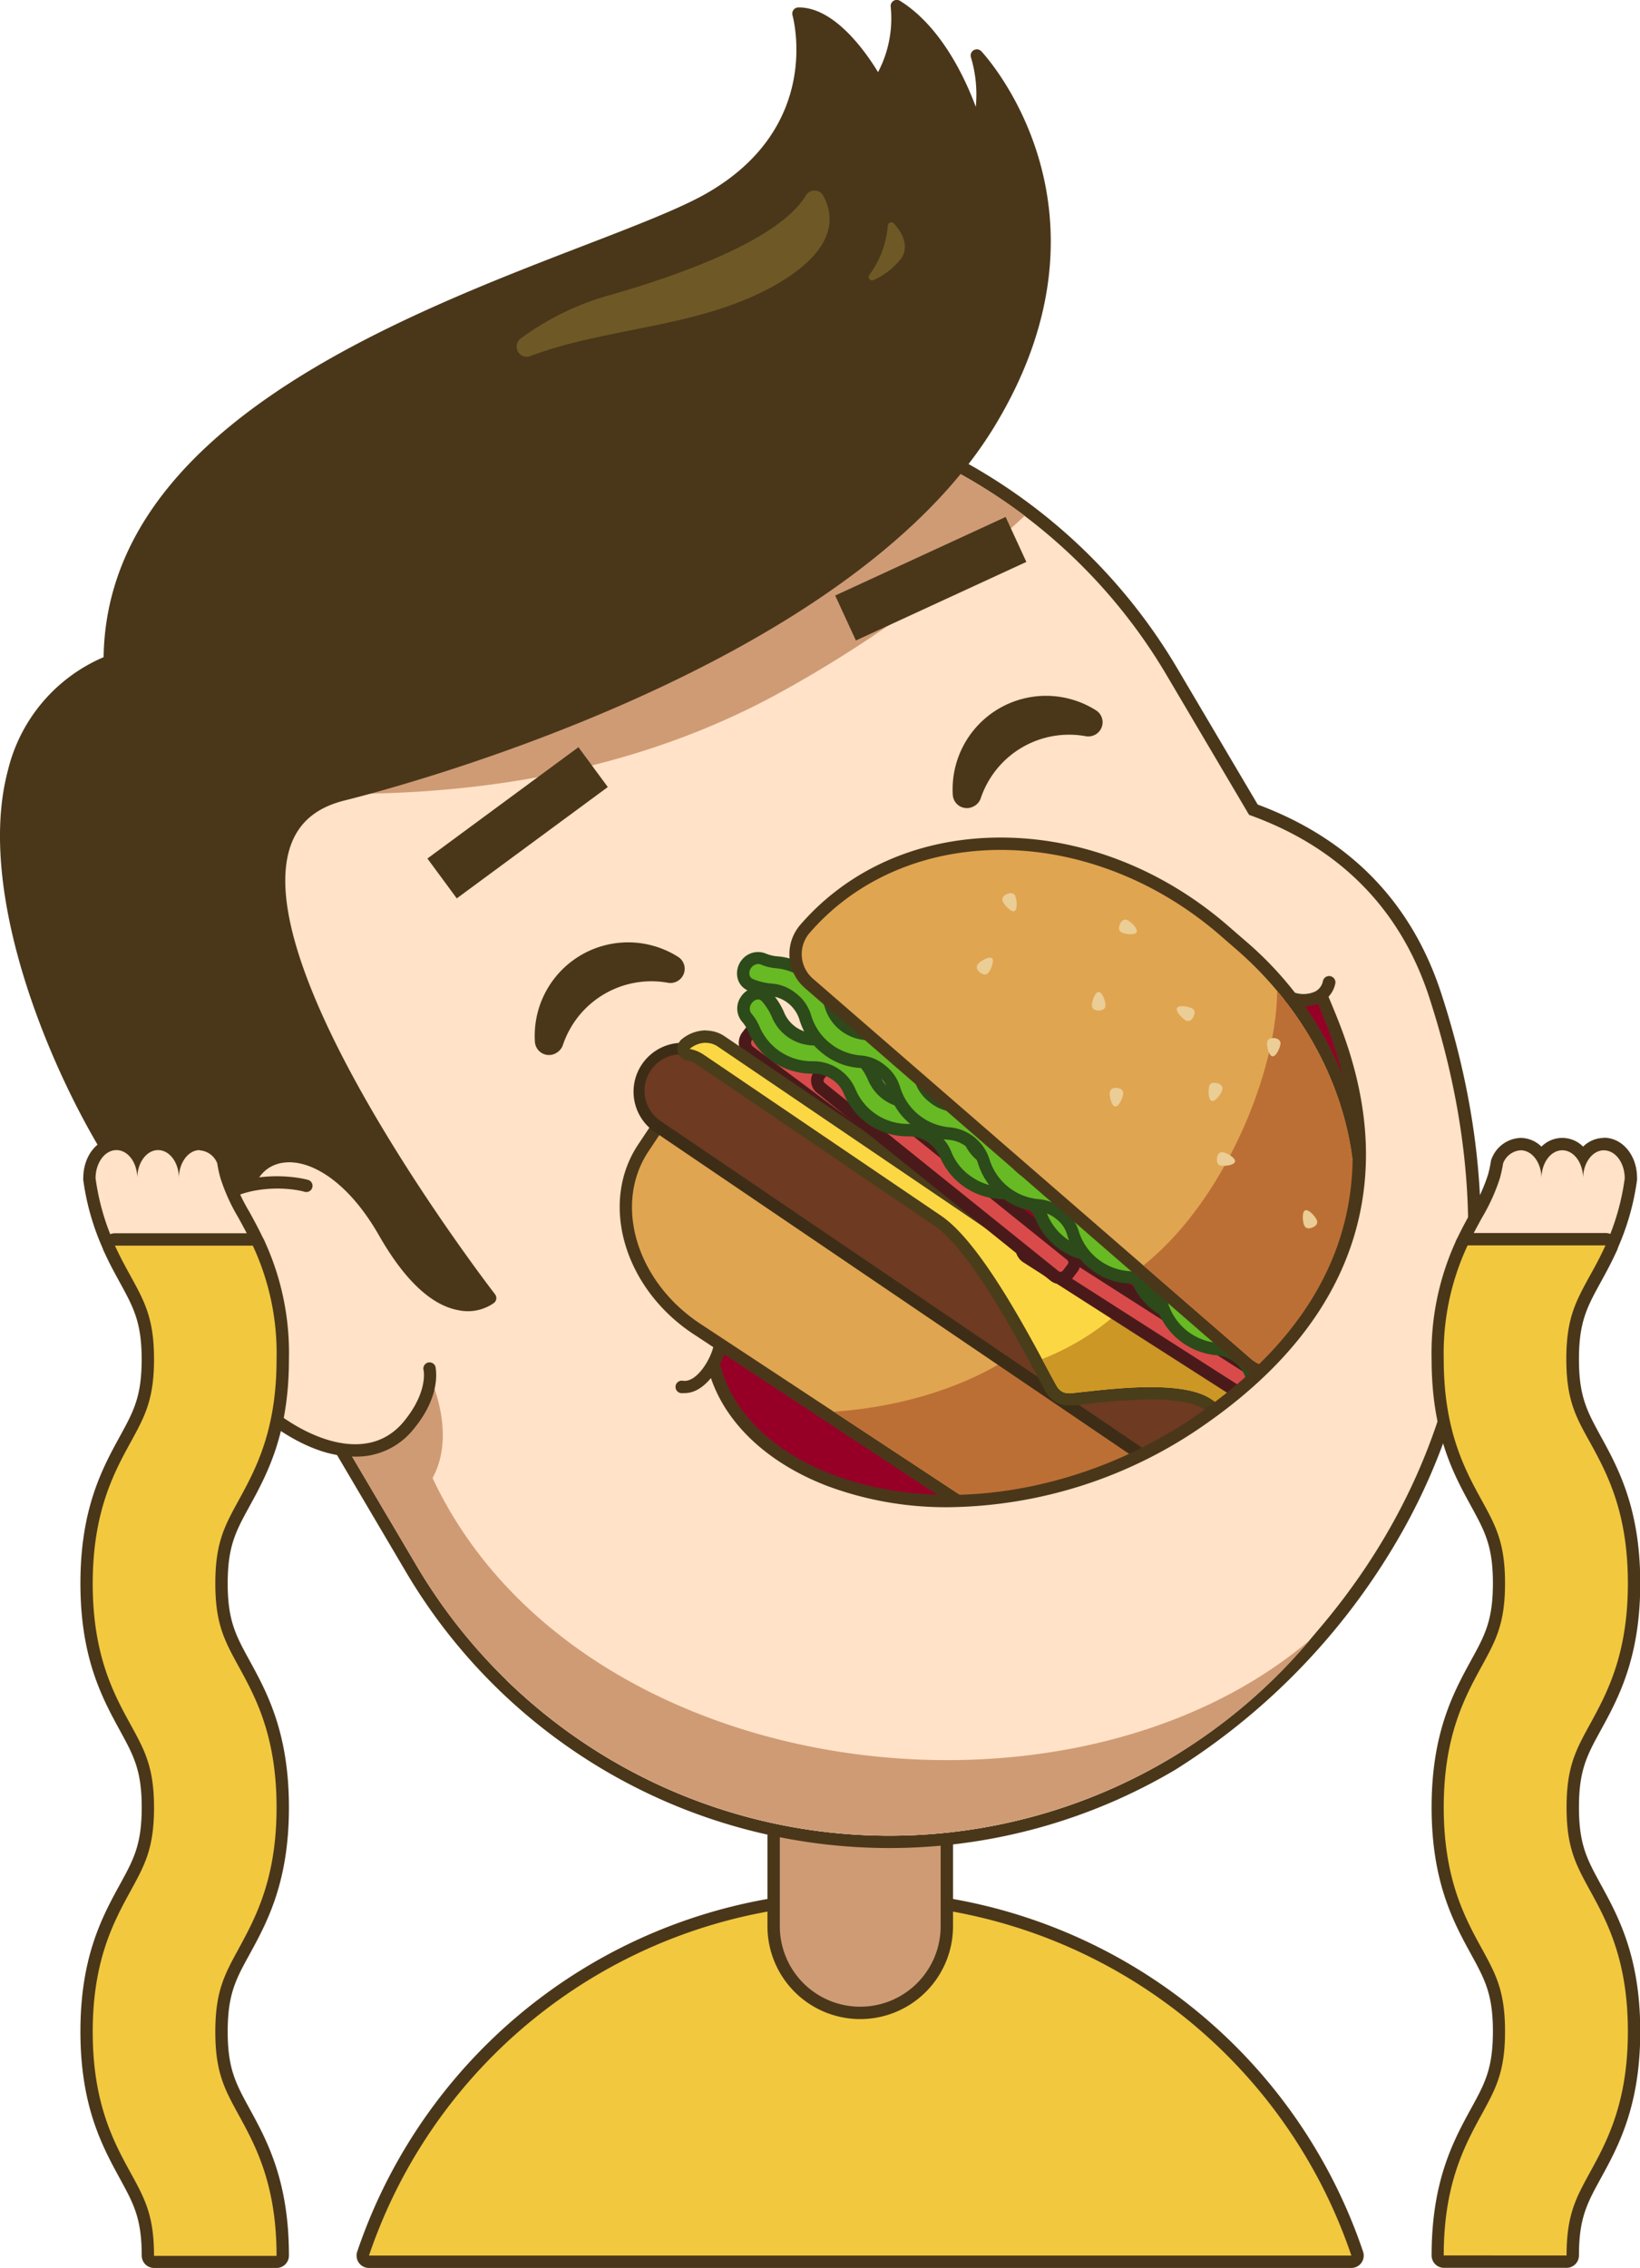 <svg xmlns="http://www.w3.org/2000/svg" viewBox="0 0 265.13 366.51"><defs><style>.cls-1{fill:#f2c83f;}.cls-2{fill:#4a371a;}.cls-3{fill:#cf9b75;}.cls-4{fill:#ffe2c7;}.cls-5{fill:#960027;}.cls-6{fill:#e0a551;}.cls-7{fill:#bc6f35;}.cls-8{fill:#6e3a22;}.cls-9{fill:#3d2d16;}.cls-10{fill:#d94b4b;}.cls-11{fill:#4a1a1a;}.cls-12{fill:#fcd744;}.cls-13{fill:#4a3d1a;}.cls-14{fill:#cc9725;}.cls-15{fill:#67ba23;}.cls-16{fill:#2d4a1a;}.cls-17{fill:#ebcd96;}.cls-18{fill:#6e5926;}</style></defs><title>eat-da-burger-bust</title><g id="Layer_2" data-name="Layer 2"><g id="Layer_1-2" data-name="Layer 1"><path class="cls-1" d="M59.65,365.51a1,1,0,0,1-.82-.42,1,1,0,0,1-.13-.9,84.85,84.85,0,0,1,160.72,0,1,1,0,0,1-.95,1.32Z"/><path class="cls-2" d="M139.06,307.57a83.84,83.84,0,0,1,79.41,56.94H59.65a83.83,83.83,0,0,1,79.41-56.94h0m0-2a85.78,85.78,0,0,0-81.31,58.3,2,2,0,0,0,.27,1.81,2,2,0,0,0,1.63.83H218.47a2,2,0,0,0,1.89-2.64,85.75,85.75,0,0,0-81.3-58.3Z"/><path class="cls-3" d="M139.06,325.3a14,14,0,0,1-14-14V290.83a1,1,0,0,1,1-1h26a1,1,0,0,1,1,1v20.46A14,14,0,0,1,139.06,325.3Z"/><path class="cls-2" d="M152.07,290.83v20.46a13,13,0,0,1-13,13h0a13,13,0,0,1-13-13V290.83h26m0-2h-26a2,2,0,0,0-2,2v20.46a15,15,0,1,0,30,0V290.83a2,2,0,0,0-2-2Z"/><path class="cls-4" d="M143.88,297.66a90.25,90.25,0,0,1-77.41-44.15L34.81,199.9a89.8,89.8,0,1,1,154.64-91.32l13.16,22.28c14.81,5.45,24.71,15.55,29.41,30,10.36,31.95,8.1,61.22-6.72,87a107,107,0,0,1-35.85,37.26,89.71,89.71,0,0,1-45.57,12.49Z"/><path class="cls-2" d="M112.05,65.43a88.76,88.76,0,0,1,76.54,43.66l13.34,22.59h0c7.81,2.82,22.73,9.78,29.14,29.53,24.07,74.23-27.72,114.59-42.13,123.1h0A88.76,88.76,0,0,1,67.33,253L35.67,199.39A88.8,88.8,0,0,1,67,77.78h0a88.33,88.33,0,0,1,45.06-12.35m0-2A90.81,90.81,0,0,0,34,200.4L65.61,254A90.76,90.76,0,0,0,190,286a108.12,108.12,0,0,0,36.21-37.63,98.21,98.21,0,0,0,12.48-37.6c1.88-15.9,0-32.79-5.68-50.2-4.77-14.69-14.75-25-29.68-30.55l-13-22a90.75,90.75,0,0,0-78.27-44.64Z"/><path class="cls-5" d="M214.05,161.55c2.07,5.84,20.26,39.84-19.83,67.81-33.12,23.1-73.59,13.22-78.86-8.77l1.23-4,93-55.16Z"/><path class="cls-6" d="M176.78,252a26.06,26.06,0,0,1-14.31-4.44l-49.78-32.8A25.67,25.67,0,0,1,102.09,201,18,18,0,0,1,104,185.58l2-3a1,1,0,0,1,.83-.45,1,1,0,0,1,.55.16l87.07,57.36a1.06,1.06,0,0,1,.43.64,1,1,0,0,1-.15.75L192.72,244c-3.33,5.06-9.14,8-15.93,8Z"/><path class="cls-2" d="M106.76,183.17l87.07,57.37-2,3c-3.25,4.94-8.91,7.51-15.09,7.51A25.17,25.17,0,0,1,163,246.72l-49.78-32.79c-10.3-6.79-14.07-19.23-8.43-27.8l2-3m0-2a1.83,1.83,0,0,0-.4.05,2,2,0,0,0-1.27.85l-2,3c-6.24,9.48-2.2,23.19,9,30.57l49.78,32.79A27.06,27.06,0,0,0,176.79,253c7.13,0,13.24-3.07,16.76-8.41l1.95-3a2.06,2.06,0,0,0,.29-1.51,2,2,0,0,0-.86-1.26L107.86,181.5a2.05,2.05,0,0,0-1.1-.33Z"/><path class="cls-7" d="M134.8,228.13,163,246.72c10.29,6.78,23.22,5.34,28.86-3.23l2-3-31.35-20.66C159.11,222,149.58,227.11,134.8,228.13Z"/><rect class="cls-8" x="93.87" y="199.72" width="121.92" height="13.79" rx="6.89" transform="translate(142.68 -51.29) rotate(34.15)"/><path class="cls-9" d="M199.56,244.85a7.93,7.93,0,0,1-4.42-1.35h0l-89.48-60.7a7.9,7.9,0,0,1,8.86-13.07L204,230.43a7.89,7.89,0,0,1-4.44,14.42Zm-3.3-3a5.89,5.89,0,1,0,6.62-9.75l-89.48-60.7a5.89,5.89,0,1,0-6.62,9.75l89.48,60.7Z"/><rect class="cls-10" x="115.86" y="180.45" width="51.51" height="4.24" rx="1.79" transform="translate(137.39 -48.45) rotate(36.75)"/><path class="cls-11" d="M160.62,200a2.82,2.82,0,0,1-1.67-.56l-38.4-28.68a2.8,2.8,0,0,1-.56-3.91l.39-.51a2.75,2.75,0,0,1,1.83-1.1,2.81,2.81,0,0,1,2.08.53l38.39,28.67h0a2.79,2.79,0,0,1,.57,3.91l-.39.52a2.8,2.8,0,0,1-1.84,1.1A2.69,2.69,0,0,1,160.62,200Zm-38-32.79h-.12a.77.77,0,0,0-.52.31l-.39.52a.78.78,0,0,0-.15.59.77.77,0,0,0,.31.52l38.4,28.68a.8.8,0,0,0,1.11-.16l.39-.52a.82.82,0,0,0,.15-.59.82.82,0,0,0-.32-.52h0l-38.39-28.68A.81.81,0,0,0,122.62,167.17Z"/><path class="cls-12" d="M205.34,234.16a1,1,0,0,1-.85-.46,5,5,0,0,0-1.4-1.48l-7.82-5.3c-1.73-1.17-4.83-1.76-9.22-1.76a97.63,97.63,0,0,0-10.28.71c-1.1.12-2,.22-2.72.27h-.26a3.19,3.19,0,0,1-2.8-1.62c-.41-.72-1-1.74-1.63-3-3.52-6.57-10.85-20.23-16.75-24.24l-38.42-26.05a4.94,4.94,0,0,0-1.89-.77,1,1,0,0,1-.44-1.76,5.2,5.2,0,0,1,3.24-1.19,4.32,4.32,0,0,1,2.48.76l88,59.69a4.81,4.81,0,0,1,1.72,5.48,1,1,0,0,1-.83.69Z"/><path class="cls-13" d="M114.1,168.53a3.41,3.41,0,0,1,1.92.58l88,59.7a3.8,3.8,0,0,1,1.32,4.35,5.9,5.9,0,0,0-1.69-1.76l-7.51-5.1-.31-.21c-2.2-1.49-5.91-1.93-9.78-1.93-5.18,0-10.65.8-13.08,1h-.17a2.18,2.18,0,0,1-1.94-1.12c-2.63-4.61-11.49-22.66-18.69-27.55l-.31-.21-38.11-25.85a6.07,6.07,0,0,0-2.26-.92,4.16,4.16,0,0,1,2.61-1m0-2a6.2,6.2,0,0,0-3.87,1.42,2,2,0,0,0-.68,2,2,2,0,0,0,1.57,1.48,3.87,3.87,0,0,1,1.51.6l38.11,25.85.31.21C156.74,202,164,215.51,167.48,222c.68,1.28,1.22,2.28,1.64,3a4.19,4.19,0,0,0,3.68,2.13l.32,0c.72,0,1.66-.15,2.75-.27a96.76,96.76,0,0,1,10.18-.7c5.22,0,7.59.86,8.65,1.59l.31.21,7.51,5.09a3.86,3.86,0,0,1,1.13,1.18,2,2,0,0,0,1.69.93h.26a2,2,0,0,0,1.65-1.39,5.8,5.8,0,0,0-2.1-6.61l-88-59.69a5.35,5.35,0,0,0-3-.93Z"/><path class="cls-14" d="M180.17,212.63a40.94,40.94,0,0,1-11.7,7c1,1.89,1.84,3.44,2.39,4.4a2.2,2.2,0,0,0,2.11,1.11c4.25-.31,17.72-2.53,22.86,1l.31.21,7.51,5.1a5.9,5.9,0,0,1,1.69,1.76,3.8,3.8,0,0,0-1.32-4.35Z"/><rect class="cls-10" x="161.55" y="212.18" width="51.51" height="4.24" rx="1.81" transform="translate(144.87 -67.14) rotate(32.58)"/><path class="cls-11" d="M207.31,230.26a2.79,2.79,0,0,1-1.51-.44L165.44,204a2.82,2.82,0,0,1-.85-3.88l.34-.52a2.8,2.8,0,0,1,3.87-.86l40.36,25.8h0a2.8,2.8,0,0,1,.85,3.87l-.33.53A2.82,2.82,0,0,1,207.31,230.26Zm-40-29.93-.17,0a.84.84,0,0,0-.51.35l-.33.53a.81.81,0,0,0,.24,1.11l40.36,25.8a.81.81,0,0,0,1.11-.25l.34-.53a.8.8,0,0,0-.25-1.11l-40.36-25.79A.83.83,0,0,0,167.29,200.33Z"/><rect class="cls-10" x="127.15" y="187.23" width="51.51" height="4.24" rx="1.51" transform="translate(152.41 -54.03) rotate(38.81)"/><path class="cls-11" d="M171.41,207.52a2.5,2.5,0,0,1-1.57-.55l-37.79-30.39a2.53,2.53,0,0,1-.38-3.53l.77-1a2.52,2.52,0,0,1,3.52-.38l37.79,30.39a2.51,2.51,0,0,1,.38,3.53l-.76,1a2.49,2.49,0,0,1-1.68.92Zm-37-34.35a.5.5,0,0,0-.4.19l-.76.95a.51.51,0,0,0,.08.71l37.79,30.39a.47.47,0,0,0,.37.11.47.47,0,0,0,.34-.19l.77-1a.51.51,0,0,0-.08-.71h0l-37.79-30.39A.56.56,0,0,0,134.39,173.17Z"/><path class="cls-15" d="M203.17,221.54a9.66,9.66,0,0,1-3.78-4.49,6.44,6.44,0,0,0-6.1-4,10.16,10.16,0,0,1-9.4-6.15,6.47,6.47,0,0,0-6.11-4,10.19,10.19,0,0,1-9.4-6.15,6.44,6.44,0,0,0-6.1-4,9.62,9.62,0,0,1-5.63-1.65,9.72,9.72,0,0,1-3.77-4.49,6.43,6.43,0,0,0-6.1-4,10.13,10.13,0,0,1-9.4-6.14,6.47,6.47,0,0,0-6.11-4,9.7,9.7,0,0,1-5.62-1.66,9.56,9.56,0,0,1-3.77-4.49,7.08,7.08,0,0,0-1.15-1.88,2.32,2.32,0,0,1-.13-2.83h0a2.16,2.16,0,0,1,3.38-.53,10.25,10.25,0,0,1,1.81,2.85,6.44,6.44,0,0,0,6.1,4,10.16,10.16,0,0,1,9.4,6.15,6.47,6.47,0,0,0,6.11,4,10.16,10.16,0,0,1,9.39,6.15,6,6,0,0,0,2.44,2.94,5.9,5.9,0,0,0,3.67,1.05,9.58,9.58,0,0,1,5.62,1.65,9.75,9.75,0,0,1,3.78,4.49,6.43,6.43,0,0,0,6.1,4,10.13,10.13,0,0,1,9.4,6.14,6.47,6.47,0,0,0,6.11,4,10.19,10.19,0,0,1,9.4,6.15,6.44,6.44,0,0,0,6.1,4,10.53,10.53,0,0,1,3.34.52,2.17,2.17,0,0,1,.88,3.31h0a2.33,2.33,0,0,1-2.65,1,7.33,7.33,0,0,0-2.19-.3A9.62,9.62,0,0,1,203.17,221.54Z"/><path class="cls-16" d="M211.64,224.61a3.3,3.3,0,0,1-1-.16,6,6,0,0,0-1.9-.25,11.16,11.16,0,0,1-10.27-6.72,5.47,5.47,0,0,0-5.23-3.42A11.16,11.16,0,0,1,183,207.34a5.45,5.45,0,0,0-5.23-3.42,11.17,11.17,0,0,1-10.27-6.71,5.46,5.46,0,0,0-5.23-3.43A11.17,11.17,0,0,1,152,187.07a5.46,5.46,0,0,0-5.23-3.43,11.13,11.13,0,0,1-10.28-6.71,4.93,4.93,0,0,0-2.07-2.54,5,5,0,0,0-3.16-.88A11.16,11.16,0,0,1,121,166.79a6,6,0,0,0-1-1.64,3.31,3.31,0,0,1-.23-4.05,3.49,3.49,0,0,1,2.57-1.58,2.93,2.93,0,0,1,2.39.92,11.24,11.24,0,0,1,2,3.1,5.44,5.44,0,0,0,5.23,3.42,11.16,11.16,0,0,1,10.28,6.72,4.87,4.87,0,0,0,2.07,2.53,4.93,4.93,0,0,0,3.16.89,11.16,11.16,0,0,1,10.27,6.72,5.47,5.47,0,0,0,5.23,3.42A11.17,11.17,0,0,1,173.2,194a5.46,5.46,0,0,0,5.23,3.43,10.59,10.59,0,0,1,6.15,1.82,10.7,10.7,0,0,1,4.13,4.89,4.93,4.93,0,0,0,2.07,2.54,4.86,4.86,0,0,0,3.16.88,11.16,11.16,0,0,1,10.27,6.72,5.44,5.44,0,0,0,5.23,3.42,11.79,11.79,0,0,1,3.64.57,2.93,2.93,0,0,1,1.8,1.82,3.45,3.45,0,0,1-.42,3A3.39,3.39,0,0,1,211.64,224.61Zm-89.06-63.1h-.09a1.42,1.42,0,0,0-1,.67,1.33,1.33,0,0,0,0,1.62,8.13,8.13,0,0,1,1.31,2.12,9.19,9.19,0,0,0,8.52,5.58,7.44,7.44,0,0,1,7,4.56,9.16,9.16,0,0,0,8.53,5.57,6.87,6.87,0,0,1,4.18,1.22,6.79,6.79,0,0,1,2.79,3.35,8.72,8.72,0,0,0,3.42,4.08,8.63,8.63,0,0,0,5.11,1.49,7.41,7.41,0,0,1,7,4.56,9.15,9.15,0,0,0,8.53,5.58,7.44,7.44,0,0,1,7,4.56,9.15,9.15,0,0,0,8.53,5.58,7.44,7.44,0,0,1,7,4.56,9.12,9.12,0,0,0,8.53,5.58,8.14,8.14,0,0,1,2.47.35,1.33,1.33,0,0,0,1.49-.62,1.43,1.43,0,0,0,.19-1.24.88.88,0,0,0-.56-.58,9.53,9.53,0,0,0-3-.46,6.8,6.8,0,0,1-4.18-1.21,6.91,6.91,0,0,1-2.8-3.35A8.58,8.58,0,0,0,199,211a8.74,8.74,0,0,0-5.11-1.5,7.44,7.44,0,0,1-7-4.56,9.16,9.16,0,0,0-8.53-5.57,6.91,6.91,0,0,1-4.19-1.22,6.84,6.84,0,0,1-2.78-3.34,9.15,9.15,0,0,0-8.53-5.58,7.48,7.48,0,0,1-7-4.56,9.15,9.15,0,0,0-8.53-5.58,7.43,7.43,0,0,1-7-4.56,9.19,9.19,0,0,0-8.53-5.58,7.43,7.43,0,0,1-7-4.56,9.63,9.63,0,0,0-1.64-2.6A.87.87,0,0,0,122.58,161.51Z"/><path class="cls-15" d="M131,157.68a9.61,9.61,0,0,1,3.31,4.84,5.91,5.91,0,0,0,2.14,3.16,5.83,5.83,0,0,0,3.55,1.41,10.17,10.17,0,0,1,8.75,7,6.42,6.42,0,0,0,5.68,4.57,10.18,10.18,0,0,1,8.75,7,6.45,6.45,0,0,0,5.68,4.58,10.14,10.14,0,0,1,8.75,7,5.94,5.94,0,0,0,2.13,3.16,5.85,5.85,0,0,0,3.55,1.41,10.14,10.14,0,0,1,8.75,7,6,6,0,0,0,2.13,3.17,5.9,5.9,0,0,0,3.55,1.4,10.14,10.14,0,0,1,8.75,7,7.18,7.18,0,0,0,1,2,2.32,2.32,0,0,1-.15,2.83h0a2.16,2.16,0,0,1-3.42.19,10.62,10.62,0,0,1-1.52-3,6.45,6.45,0,0,0-5.68-4.58,10.14,10.14,0,0,1-8.75-7,6.46,6.46,0,0,0-5.68-4.57,10.14,10.14,0,0,1-8.75-7,6,6,0,0,0-2.13-3.17,5.9,5.9,0,0,0-3.55-1.4,10.14,10.14,0,0,1-8.75-7,6,6,0,0,0-2.13-3.17,5.9,5.9,0,0,0-3.55-1.4,10.18,10.18,0,0,1-8.75-7,6.48,6.48,0,0,0-5.69-4.58,10.17,10.17,0,0,1-8.75-7,6,6,0,0,0-2.13-3.17,5.9,5.9,0,0,0-3.55-1.4,10.86,10.86,0,0,1-3.27-.84,2.17,2.17,0,0,1-.55-3.38h0a2.33,2.33,0,0,1,2.74-.76,6.77,6.77,0,0,0,2.14.51A9.67,9.67,0,0,1,131,157.68Z"/><path class="cls-16" d="M205.43,227.34h-.05a2.87,2.87,0,0,1-2.29-1.15,11.46,11.46,0,0,1-1.66-3.28,4.91,4.91,0,0,0-1.82-2.72,4.85,4.85,0,0,0-3.05-1.19,11.18,11.18,0,0,1-9.56-7.7,4.84,4.84,0,0,0-1.82-2.72,4.92,4.92,0,0,0-3.05-1.2A10.56,10.56,0,0,1,176.2,205a10.67,10.67,0,0,1-3.63-5.28,4.9,4.9,0,0,0-1.82-2.73,5,5,0,0,0-3.05-1.19,11.15,11.15,0,0,1-9.56-7.69,5.45,5.45,0,0,0-4.87-3.92,10.66,10.66,0,0,1-5.94-2.42,10.56,10.56,0,0,1-3.62-5.27,5.48,5.48,0,0,0-4.88-3.93,10.58,10.58,0,0,1-5.93-2.41,10.72,10.72,0,0,1-3.63-5.28,5.45,5.45,0,0,0-4.87-3.92,11.82,11.82,0,0,1-3.56-.92,2.92,2.92,0,0,1-1.61-2,3.44,3.44,0,0,1,.7-2.92,3.34,3.34,0,0,1,3.93-1,6,6,0,0,0,1.86.43,10.69,10.69,0,0,1,5.94,2.42,10.53,10.53,0,0,1,3.62,5.28,5.49,5.49,0,0,0,4.87,3.92,11.15,11.15,0,0,1,9.57,7.69,5.45,5.45,0,0,0,4.87,3.92,11.19,11.19,0,0,1,9.56,7.69,5.48,5.48,0,0,0,4.87,3.93,11.12,11.12,0,0,1,9.56,7.69,5.45,5.45,0,0,0,4.87,3.92,11.15,11.15,0,0,1,9.56,7.69,5.45,5.45,0,0,0,4.87,3.92,11.12,11.12,0,0,1,9.56,7.69,6.32,6.32,0,0,0,.82,1.73,3.34,3.34,0,0,1-.17,4.06A3.49,3.49,0,0,1,205.43,227.34ZM122.6,155.78a1.52,1.52,0,0,0-1.43,1.78.92.92,0,0,0,.5.63,9.62,9.62,0,0,0,3,.75,7,7,0,0,1,4.05,1.62,6.84,6.84,0,0,1,2.44,3.61,9.17,9.17,0,0,0,7.94,6.39,6.87,6.87,0,0,1,4,1.62,7,7,0,0,1,2.45,3.6,9.17,9.17,0,0,0,7.93,6.39,7.45,7.45,0,0,1,6.5,5.23,9.17,9.17,0,0,0,7.94,6.39,7.46,7.46,0,0,1,6.49,5.22,9.17,9.17,0,0,0,7.94,6.39,7.46,7.46,0,0,1,6.49,5.22,9.17,9.17,0,0,0,7.94,6.39,7.43,7.43,0,0,1,6.49,5.23,9.69,9.69,0,0,0,1.38,2.75.89.89,0,0,0,.72.35,1.63,1.63,0,0,0,1.12-.57,1.34,1.34,0,0,0,.13-1.61,8,8,0,0,1-1.1-2.24,9.17,9.17,0,0,0-7.93-6.39,7.42,7.42,0,0,1-6.5-5.22,9.17,9.17,0,0,0-7.93-6.39,7.46,7.46,0,0,1-6.5-5.22,9.17,9.17,0,0,0-7.94-6.39,7.46,7.46,0,0,1-6.49-5.23,9.14,9.14,0,0,0-7.94-6.38,6.94,6.94,0,0,1-4.05-1.62,6.84,6.84,0,0,1-2.44-3.61,9.17,9.17,0,0,0-7.94-6.39,7.46,7.46,0,0,1-6.5-5.22,9.17,9.17,0,0,0-7.94-6.39,8,8,0,0,1-2.42-.6A1.12,1.12,0,0,0,122.6,155.78Z"/><path class="cls-6" d="M205.69,221.88a6.24,6.24,0,0,1-4.1-1.53l-70.82-61.44a6.26,6.26,0,0,1-.63-8.82c7.69-8.86,18.92-13.74,31.63-13.74s25.69,5,36.12,14l2.67,2.31a55.57,55.57,0,0,1,18.95,33.5c1.88,12.69-1.35,24.59-9.1,33.53a6.24,6.24,0,0,1-4.72,2.15Z"/><path class="cls-2" d="M161.77,137.35c12.08,0,24.88,4.61,35.47,13.79l2.66,2.31c21,18.23,25.38,47.61,9.75,65.62a5.25,5.25,0,0,1-7.4.53l-70.83-61.45a5.24,5.24,0,0,1-.52-7.4c7.75-8.94,19-13.4,30.87-13.4m0-2c-13,0-24.5,5-32.38,14.09a7.25,7.25,0,0,0,.72,10.22l70.83,61.45a7.26,7.26,0,0,0,10.23-.73c7.94-9.15,11.26-21.35,9.33-34.33a56.59,56.59,0,0,0-19.29-34.11l-2.66-2.31c-10.61-9.21-23.68-14.28-36.78-14.28Z"/><path class="cls-17" d="M160.36,154.86c-.46-.4-1.84.45-2.24.91s-.19,1,.27,1.36,1,.54,1.39.08S160.82,155.26,160.36,154.86Z"/><path class="cls-17" d="M177.61,160.3c-.6,0-1.09,1.55-1.09,2.16s.49.84,1.1.84,1.1-.24,1.1-.85S178.22,160.3,177.61,160.3Z"/><path class="cls-17" d="M190.28,162.89c-.29.54.85,1.7,1.38,2s1,0,1.27-.57.31-1.09-.23-1.37S190.57,162.35,190.28,162.89Z"/><path class="cls-7" d="M206.46,160.14c0,12.63-8.25,33.71-21.62,44.36l17.41,15.1a5.24,5.24,0,0,0,7.4-.53C223.49,203.13,221.64,178.28,206.46,160.14Z"/><path class="cls-17" d="M164,147.23c.56-.25.38-1.87.14-2.42s-.79-.58-1.35-.33-.91.65-.67,1.21S163.46,147.47,164,147.23Z"/><path class="cls-17" d="M199.66,187.72c.12-.6-1.3-1.39-1.9-1.51s-.93.32-1,.91,0,1.13.61,1.25S199.54,188.31,199.66,187.72Z"/><path class="cls-17" d="M211,195.6c-.56.24-.4,1.86-.16,2.42s.79.58,1.35.34.92-.65.68-1.21S211.58,195.36,211,195.6Z"/><path class="cls-17" d="M195.89,177.91c.58.19,1.51-1.14,1.7-1.72s-.22-1-.8-1.14-1.12-.11-1.3.47S195.31,177.73,195.89,177.91Z"/><path class="cls-17" d="M205.72,170.7c.61.05,1.24-1.45,1.29-2s-.41-.89-1-.94-1.12.13-1.17.74S205.11,170.64,205.72,170.7Z"/><path class="cls-17" d="M180.29,178.81c.61.06,1.24-1.44,1.29-2.05s-.41-.89-1-.94-1.12.14-1.17.74S179.68,178.76,180.29,178.81Z"/><path class="cls-17" d="M183.75,150.65c.27-.55-.9-1.67-1.45-1.94s-1,.07-1.24.62-.28,1.09.27,1.36S183.49,151.2,183.75,150.65Z"/><path class="cls-4" d="M213.87,160.67c2.08,5.84,20.44,40.72-19.65,68.69-33.12,23.1-73.59,13.22-78.86-8.77l-33.51,50.9a88.83,88.83,0,0,0,107.09,12.82h0a88.82,88.82,0,0,0,41.36-96.56L219.16,163Z"/><path class="cls-3" d="M133.64,68.09c-.65.37-1.31.75-2,1.16C95.43,91,36,127.36,36,127.36c25.77,2.35,59,1.25,89.09-14.89a198.3,198.3,0,0,0,40.57-29.12A88.94,88.94,0,0,0,133.64,68.09Z"/><path class="cls-2" d="M44.09,213.63c-14.24-27.73,5.66-36.28,18.11-14.52,9.62,16.81,17.13,10.65,17.13,10.65s-56.84-73.13-23.78-81.38c20.84-5.2,82.82-24.63,104.34-59.88S158,9,158,9s2.31,7.31-.21,11.39c0,0-3.8-13.78-12.73-19.35a19.29,19.29,0,0,1-3.14,12.6s-6-11.46-12.82-11.41c0,0,5.31,18.76-14.45,30s-96.87,28-96.87,74.68c-33.27,14.19-8.91,68.19,3.91,85.22C35.7,210.74,44.09,213.63,44.09,213.63Z"/><path class="cls-2" d="M44.09,214.63a1,1,0,0,1-.33,0c-.35-.12-8.83-3.2-22.91-21.9-9.73-12.92-25.45-46.2-19.57-68.24A26.71,26.71,0,0,1,16.75,106.2c.54-36.8,47-54.71,77.84-66.59,8.21-3.16,15.29-5.9,19.53-8.3,18.81-10.7,14.18-28.11,14-28.84a1,1,0,0,1,.17-.88,1,1,0,0,1,.79-.39c5.85-.05,10.91,7.24,12.87,10.46A18.68,18.68,0,0,0,144,1.14a1,1,0,0,1,.44-1,1,1,0,0,1,1.07,0c6.73,4.2,10.6,12.7,12.24,17.13a21,21,0,0,0-.78-8,1,1,0,0,1,.44-1.16,1,1,0,0,1,1.23.17c.24.25,23.73,25.26,2.06,60.75-23.9,39.15-96.73,58.28-105,60.33-4.56,1.14-7.42,3.55-8.74,7.38-7.06,20.43,32.67,71.9,33.07,72.42a1,1,0,0,1-.16,1.39,7.32,7.32,0,0,1-5.78,1.18c-4.38-.81-8.71-4.88-12.84-12.12-5.89-10.28-13.23-13.35-17.45-11.07S38,199.61,45,213.18a1,1,0,0,1-.14,1.11A1,1,0,0,1,44.09,214.63ZM130.31,3.33c.78,4.69,1.83,20-15.2,29.72-4.37,2.48-11.52,5.23-19.8,8.43C64.82,53.23,18.74,71,18.74,106.86a1,1,0,0,1-.61.92A24.82,24.82,0,0,0,3.22,125c-5.72,21.38,9.7,53.88,19.22,66.52,9.2,12.21,16,17.59,19.4,19.81-6-13.24-3.91-21.79,1.1-24.51s13.61.44,20.13,11.84c4.75,8.29,8.83,10.63,11.41,11.13a5.79,5.79,0,0,0,3.36-.28c-5.57-7.31-39.64-53.24-32.68-73.38,1.54-4.46,5-7.37,10.14-8.67,8.15-2,80.25-21,103.74-59.43,16.69-27.34,6.09-47.67.73-55.18.31,2.53.28,5.73-1.17,8.08a1,1,0,0,1-1,.46,1,1,0,0,1-.82-.72c0-.12-3.33-11.76-10.66-17.61a19.89,19.89,0,0,1-3.43,11.16,1,1,0,0,1-.88.43,1,1,0,0,1-.82-.53C140.94,14,135.92,4.58,130.31,3.33Z"/><line class="cls-4" x1="71.48" y1="141.96" x2="95.9" y2="123.97"/><rect class="cls-2" x="68.52" y="128.96" width="30.33" height="8" transform="translate(-62.57 75.58) rotate(-36.39)"/><line class="cls-4" x1="164.25" y1="87.18" x2="136.69" y2="99.88"/><rect class="cls-2" x="135.3" y="89.53" width="30.34" height="8" transform="translate(-25.33 71.55) rotate(-24.74)"/><path class="cls-2" d="M153.35,243.57a55,55,0,0,1-19.52-3.4c-10.35-3.94-17.44-11-19.44-19.35a1,1,0,0,1,2-.46c1.84,7.7,8.48,14.24,18.2,17.94,17.74,6.74,40.94,2.91,59.1-9.76,24.15-16.84,30.83-38.76,19.88-65.13-.32-.78-.58-1.41-.74-1.86a1,1,0,1,1,1.88-.67c.15.43.4,1,.71,1.76,1.86,4.48,6.21,15,5.28,27.39-1.14,15.47-9.85,29-25.86,40.15A73.7,73.7,0,0,1,153.35,243.57Z"/><path class="cls-2" d="M90,170.12a2.35,2.35,0,0,0,1-1.24,15.09,15.09,0,0,1,17-10.06,2.28,2.28,0,0,0,1.59-.31h0a2.28,2.28,0,0,0,0-3.9,15.1,15.1,0,0,0-23.12,13.65A2.28,2.28,0,0,0,90,170.12Z"/><path class="cls-2" d="M157.56,130.23a2.33,2.33,0,0,0,1-1.25,15.06,15.06,0,0,1,17-10,2.34,2.34,0,0,0,1.59-.31h0a2.28,2.28,0,0,0,0-3.9,15.1,15.1,0,0,0-23.12,13.65,2.28,2.28,0,0,0,3.43,1.86Z"/><path class="cls-3" d="M65.17,217c.27,3.1-4.87,9.34-11.32,13.2l8.82,14.93C81.39,236.87,64.75,212.23,65.17,217Z"/><path class="cls-4" d="M49.51,191.63c-4.67-1.27-20.15-1.69-19.49,14.62s25.24,36.88,35.91,24.21c4.49-5.34,3.48-9.31,3.48-9.31"/><path class="cls-2" d="M57.37,235.39a17.75,17.75,0,0,1-5.74-1C41.35,230.85,29.5,218.09,29,206.29c-.23-5.76,1.44-10.1,5-12.9,5.4-4.3,13.23-3.42,15.79-2.72a1,1,0,0,1,.7,1.23,1,1,0,0,1-1.23.7c-3.17-.87-9.79-1-14,2.36-3,2.38-4.4,6.16-4.2,11.25.4,9.9,10.73,22.66,21.26,26.26,3.77,1.29,9.07,1.87,12.89-2.66,4-4.81,3.3-8.28,3.26-8.42a1,1,0,0,1,.74-1.2,1,1,0,0,1,1.2.71c0,.19,1.09,4.54-3.67,10.2A11.78,11.78,0,0,1,57.37,235.39Z"/><path class="cls-3" d="M188.94,284.31h0A88.71,88.71,0,0,0,211.79,265C171.54,299.2,89.44,287.63,68.44,235.44a45.06,45.06,0,0,1-7.17,7.3L67.33,253A88.79,88.79,0,0,0,188.94,284.31Z"/><path class="cls-18" d="M98,47.86c11.26-3.16,27.92-9,32.28-16.26a1.61,1.61,0,0,1,2.79,0c1.67,3,2.56,8.38-7.22,14.16-12.28,7.25-27.49,7-40.14,11.79a1.63,1.63,0,0,1-1.53-2.84A44.12,44.12,0,0,1,98,47.86Z"/><path class="cls-18" d="M140.53,44.45a15.47,15.47,0,0,0,3-8,.57.57,0,0,1,1-.32c1.1,1.23,2.6,3.49,1.18,5.6a11.76,11.76,0,0,1-4.48,3.53A.56.56,0,0,1,140.53,44.45Z"/><path class="cls-2" d="M110.69,225.13a4.46,4.46,0,0,1-.63,0,1,1,0,1,1,.32-2c2.26.37,4.6-3.57,5-5.76a1,1,0,0,1,2,.32C116.88,220.35,114.2,225.13,110.69,225.13Z"/><path class="cls-2" d="M210.86,162.64a7.47,7.47,0,0,1-2.61-.49,1,1,0,0,1,.7-1.87,4.56,4.56,0,0,0,3.69-.06,2.42,2.42,0,0,0,1.23-1.67,1,1,0,0,1,2,.4,4.46,4.46,0,0,1-2.22,3A5.74,5.74,0,0,1,210.86,162.64Z"/><path class="cls-4" d="M237.26,202.28a1,1,0,0,1-.85-.47,1,1,0,0,1-.06-1c.79-1.67,1.61-3.19,2.35-4.52a29.84,29.84,0,0,0,2.8-6.15v0a19.86,19.86,0,0,0,.5-2.3.9.9,0,0,1,.08-.28,4.23,4.23,0,0,1,3.74-2.68,4.09,4.09,0,0,1,3.37,2,3.81,3.81,0,0,1,6.73,0,4.08,4.08,0,0,1,3.37-2c2.39,0,4.34,2.46,4.36,5.49a1.27,1.27,0,0,1,0,.2,39.32,39.32,0,0,1-3.2,11.1,1,1,0,0,1-.91.59Z"/><path class="cls-2" d="M259.3,185.9c1.85,0,3.36,2,3.36,4.55h0a38.69,38.69,0,0,1-3.12,10.83H237.26c.76-1.64,1.56-3.1,2.31-4.47a31.11,31.11,0,0,0,2.89-6.35h0v0A21.26,21.26,0,0,0,243,188a3.27,3.27,0,0,1,2.83-2.11c1.86,0,3.37,2,3.37,4.55,0-2.51,1.5-4.55,3.36-4.55s3.37,2,3.37,4.55c0-2.51,1.51-4.55,3.37-4.55m0-2a4.82,4.82,0,0,0-3.37,1.41,4.72,4.72,0,0,0-6.73,0,4.84,4.84,0,0,0-3.37-1.41,5.21,5.21,0,0,0-4.64,3.26,1.7,1.7,0,0,0-.17.54,18.35,18.35,0,0,1-.47,2.17v0a29.41,29.41,0,0,1-2.72,5.95c-.74,1.35-1.58,2.87-2.38,4.58a2,2,0,0,0,1.82,2.85h22.28a2,2,0,0,0,1.82-1.18,40.48,40.48,0,0,0,3.28-11.37,1.62,1.62,0,0,0,0-.38c0-3.63-2.38-6.45-5.36-6.45Z"/><path class="cls-1" d="M233.4,365.51a1,1,0,0,1-1-1c0-11.84,3.49-18.22,6.3-23.34,2.25-4.12,3.61-6.61,3.61-12.87s-1.36-8.75-3.61-12.87c-2.81-5.12-6.3-11.5-6.3-23.34s3.49-18.22,6.29-23.34c2.26-4.12,3.62-6.61,3.62-12.87S241,247.13,238.7,243c-2.81-5.12-6.3-11.5-6.3-23.34a41.81,41.81,0,0,1,3.95-18.82,1,1,0,0,1,.91-.57h22.28a1,1,0,0,1,.91,1.41c-.87,1.92-1.8,3.62-2.62,5.11-2.25,4.12-3.61,6.61-3.61,12.87s1.36,8.75,3.61,12.87c2.81,5.12,6.3,11.5,6.3,23.34s-3.49,18.22-6.3,23.34c-2.25,4.12-3.61,6.61-3.61,12.87s1.36,8.75,3.61,12.86c2.81,5.13,6.3,11.51,6.3,23.35s-3.49,18.22-6.3,23.34c-2.25,4.12-3.61,6.61-3.61,12.87a1,1,0,0,1-1,1Z"/><path class="cls-2" d="M259.54,201.28h0m0,0c-.85,1.87-1.75,3.52-2.58,5-2.25,4.12-3.74,6.83-3.74,13.35S254.71,228.9,257,233c2.75,5,6.17,11.27,6.17,22.86s-3.42,17.84-6.17,22.86c-2.25,4.11-3.74,6.83-3.74,13.35s1.49,9.23,3.74,13.35c2.75,5,6.17,11.27,6.17,22.86s-3.42,17.84-6.17,22.86c-2.25,4.11-3.74,6.83-3.74,13.35H233.4c0-11.59,3.42-17.84,6.17-22.86,2.25-4.12,3.74-6.83,3.74-13.35s-1.49-9.24-3.74-13.35c-2.75-5-6.17-11.28-6.17-22.86s3.42-17.84,6.17-22.86c2.25-4.12,3.74-6.83,3.74-13.35s-1.49-9.24-3.74-13.35c-2.75-5-6.17-11.27-6.17-22.86a41.13,41.13,0,0,1,3.86-18.39h22.28m0-2H237.26a2,2,0,0,0-1.82,1.15,43.37,43.37,0,0,0-4,19.24c0,12.1,3.56,18.6,6.42,23.82,2.18,4,3.49,6.38,3.49,12.39s-1.31,8.41-3.49,12.38c-2.86,5.23-6.42,11.73-6.42,23.83s3.56,18.6,6.42,23.82c2.18,4,3.49,6.38,3.49,12.39s-1.31,8.41-3.49,12.39c-2.86,5.22-6.42,11.72-6.42,23.82a2,2,0,0,0,2,2h19.82a2,2,0,0,0,2-2c0-6,1.31-8.41,3.49-12.39,2.86-5.22,6.42-11.72,6.42-23.82s-3.56-18.6-6.42-23.82c-2.18-4-3.49-6.39-3.49-12.39s1.31-8.41,3.49-12.39c2.86-5.22,6.42-11.72,6.42-23.82s-3.56-18.6-6.42-23.82c-2.18-4-3.49-6.38-3.49-12.39s1.31-8.41,3.49-12.39c.82-1.49,1.74-3.17,2.61-5.09a2,2,0,0,0,.22-.91,2,2,0,0,0-2-2Zm0,4Z"/><path class="cls-4" d="M18.58,202.28a1,1,0,0,1-.91-.59,39.67,39.67,0,0,1-3.21-11.1.67.67,0,0,1,0-.2c0-3,2-5.49,4.36-5.49a4.09,4.09,0,0,1,3.37,2,4.08,4.08,0,0,1,3.36-2,4.08,4.08,0,0,1,3.37,2,4.08,4.08,0,0,1,3.36-2A4.23,4.23,0,0,1,36,187.58a.92.92,0,0,1,.09.28,19.86,19.86,0,0,0,.5,2.3v0a29.55,29.55,0,0,0,2.8,6.15c.73,1.33,1.56,2.85,2.35,4.52a1,1,0,0,1-.91,1.43Z"/><path class="cls-2" d="M32.28,185.9A3.28,3.28,0,0,1,35.12,188a19.31,19.31,0,0,0,.53,2.42v0h0a30.52,30.52,0,0,0,2.88,6.35c.75,1.37,1.55,2.83,2.32,4.47H18.58a38.67,38.67,0,0,1-3.13-10.83h0c0-2.51,1.51-4.55,3.37-4.55s3.37,2,3.37,4.55c0-2.51,1.5-4.55,3.36-4.55s3.37,2,3.37,4.55c0-2.51,1.51-4.55,3.36-4.55m0-2a4.82,4.82,0,0,0-3.36,1.41,4.72,4.72,0,0,0-6.73,0,4.84,4.84,0,0,0-3.37-1.41c-3,0-5.32,2.83-5.36,6.45a1.6,1.6,0,0,0,0,.38,40.49,40.49,0,0,0,3.29,11.37,2,2,0,0,0,1.82,1.18H40.86a2,2,0,0,0,1.81-2.85c-.8-1.71-1.63-3.23-2.37-4.58a28.87,28.87,0,0,1-2.72-5.95v0a17.29,17.29,0,0,1-.47-2.17,2,2,0,0,0-.17-.54,5.21,5.21,0,0,0-4.65-3.26Z"/><path class="cls-1" d="M24.9,365.51a1,1,0,0,1-1-1c0-6.26-1.36-8.75-3.62-12.87-2.8-5.12-6.29-11.5-6.29-23.34s3.49-18.22,6.29-23.34c2.26-4.12,3.62-6.61,3.62-12.87s-1.36-8.75-3.62-12.87c-2.8-5.12-6.29-11.5-6.29-23.34s3.49-18.22,6.29-23.34c2.26-4.12,3.62-6.61,3.62-12.87s-1.36-8.75-3.62-12.87c-.82-1.49-1.75-3.19-2.61-5.11a1,1,0,0,1,.07-.95,1,1,0,0,1,.84-.46H40.86a1,1,0,0,1,.91.57,42,42,0,0,1,3.95,18.82c0,11.84-3.49,18.22-6.3,23.34-2.25,4.12-3.61,6.61-3.61,12.87s1.36,8.75,3.61,12.86c2.81,5.13,6.3,11.51,6.3,23.35s-3.49,18.22-6.3,23.34c-2.25,4.12-3.61,6.61-3.61,12.87s1.36,8.75,3.61,12.87c2.81,5.12,6.3,11.5,6.3,23.34a1,1,0,0,1-1,1Z"/><path class="cls-2" d="M40.86,201.28a41.14,41.14,0,0,1,3.85,18.39c0,11.59-3.42,17.84-6.17,22.86-2.25,4.11-3.73,6.83-3.73,13.35s1.48,9.23,3.73,13.35c2.75,5,6.17,11.27,6.17,22.86S41.29,309.93,38.54,315c-2.25,4.11-3.73,6.83-3.73,13.35s1.48,9.23,3.73,13.35c2.75,5,6.17,11.27,6.17,22.86H24.9c0-6.52-1.49-9.24-3.74-13.35-2.75-5-6.17-11.27-6.17-22.86s3.42-17.84,6.17-22.86c2.25-4.12,3.74-6.83,3.74-13.35s-1.49-9.24-3.74-13.35c-2.75-5-6.17-11.27-6.17-22.86S18.41,238,21.16,233c2.25-4.12,3.74-6.83,3.74-13.35s-1.49-9.23-3.74-13.35c-.84-1.52-1.74-3.17-2.58-5H40.86m0-2H18.58a2,2,0,0,0-1.82,2.82c.88,2,1.82,3.67,2.64,5.18,2.18,4,3.5,6.38,3.5,12.39s-1.32,8.41-3.5,12.39C16.55,237.28,13,243.78,13,255.88s3.56,18.6,6.41,23.82c2.18,4,3.5,6.38,3.5,12.39s-1.32,8.41-3.49,12.38C16.55,309.7,13,316.2,13,328.3s3.56,18.6,6.41,23.82c2.18,4,3.5,6.38,3.5,12.39a2,2,0,0,0,2,2H44.71a2,2,0,0,0,2-2c0-12.1-3.55-18.6-6.41-23.82-2.18-4-3.49-6.38-3.49-12.39s1.31-8.41,3.49-12.39c2.86-5.22,6.41-11.72,6.41-23.82s-3.55-18.6-6.41-23.82c-2.18-4-3.49-6.39-3.49-12.39s1.31-8.41,3.49-12.39c2.86-5.22,6.41-11.72,6.41-23.82a43.23,43.23,0,0,0-4-19.24,2,2,0,0,0-1.81-1.15Z"/></g></g></svg>